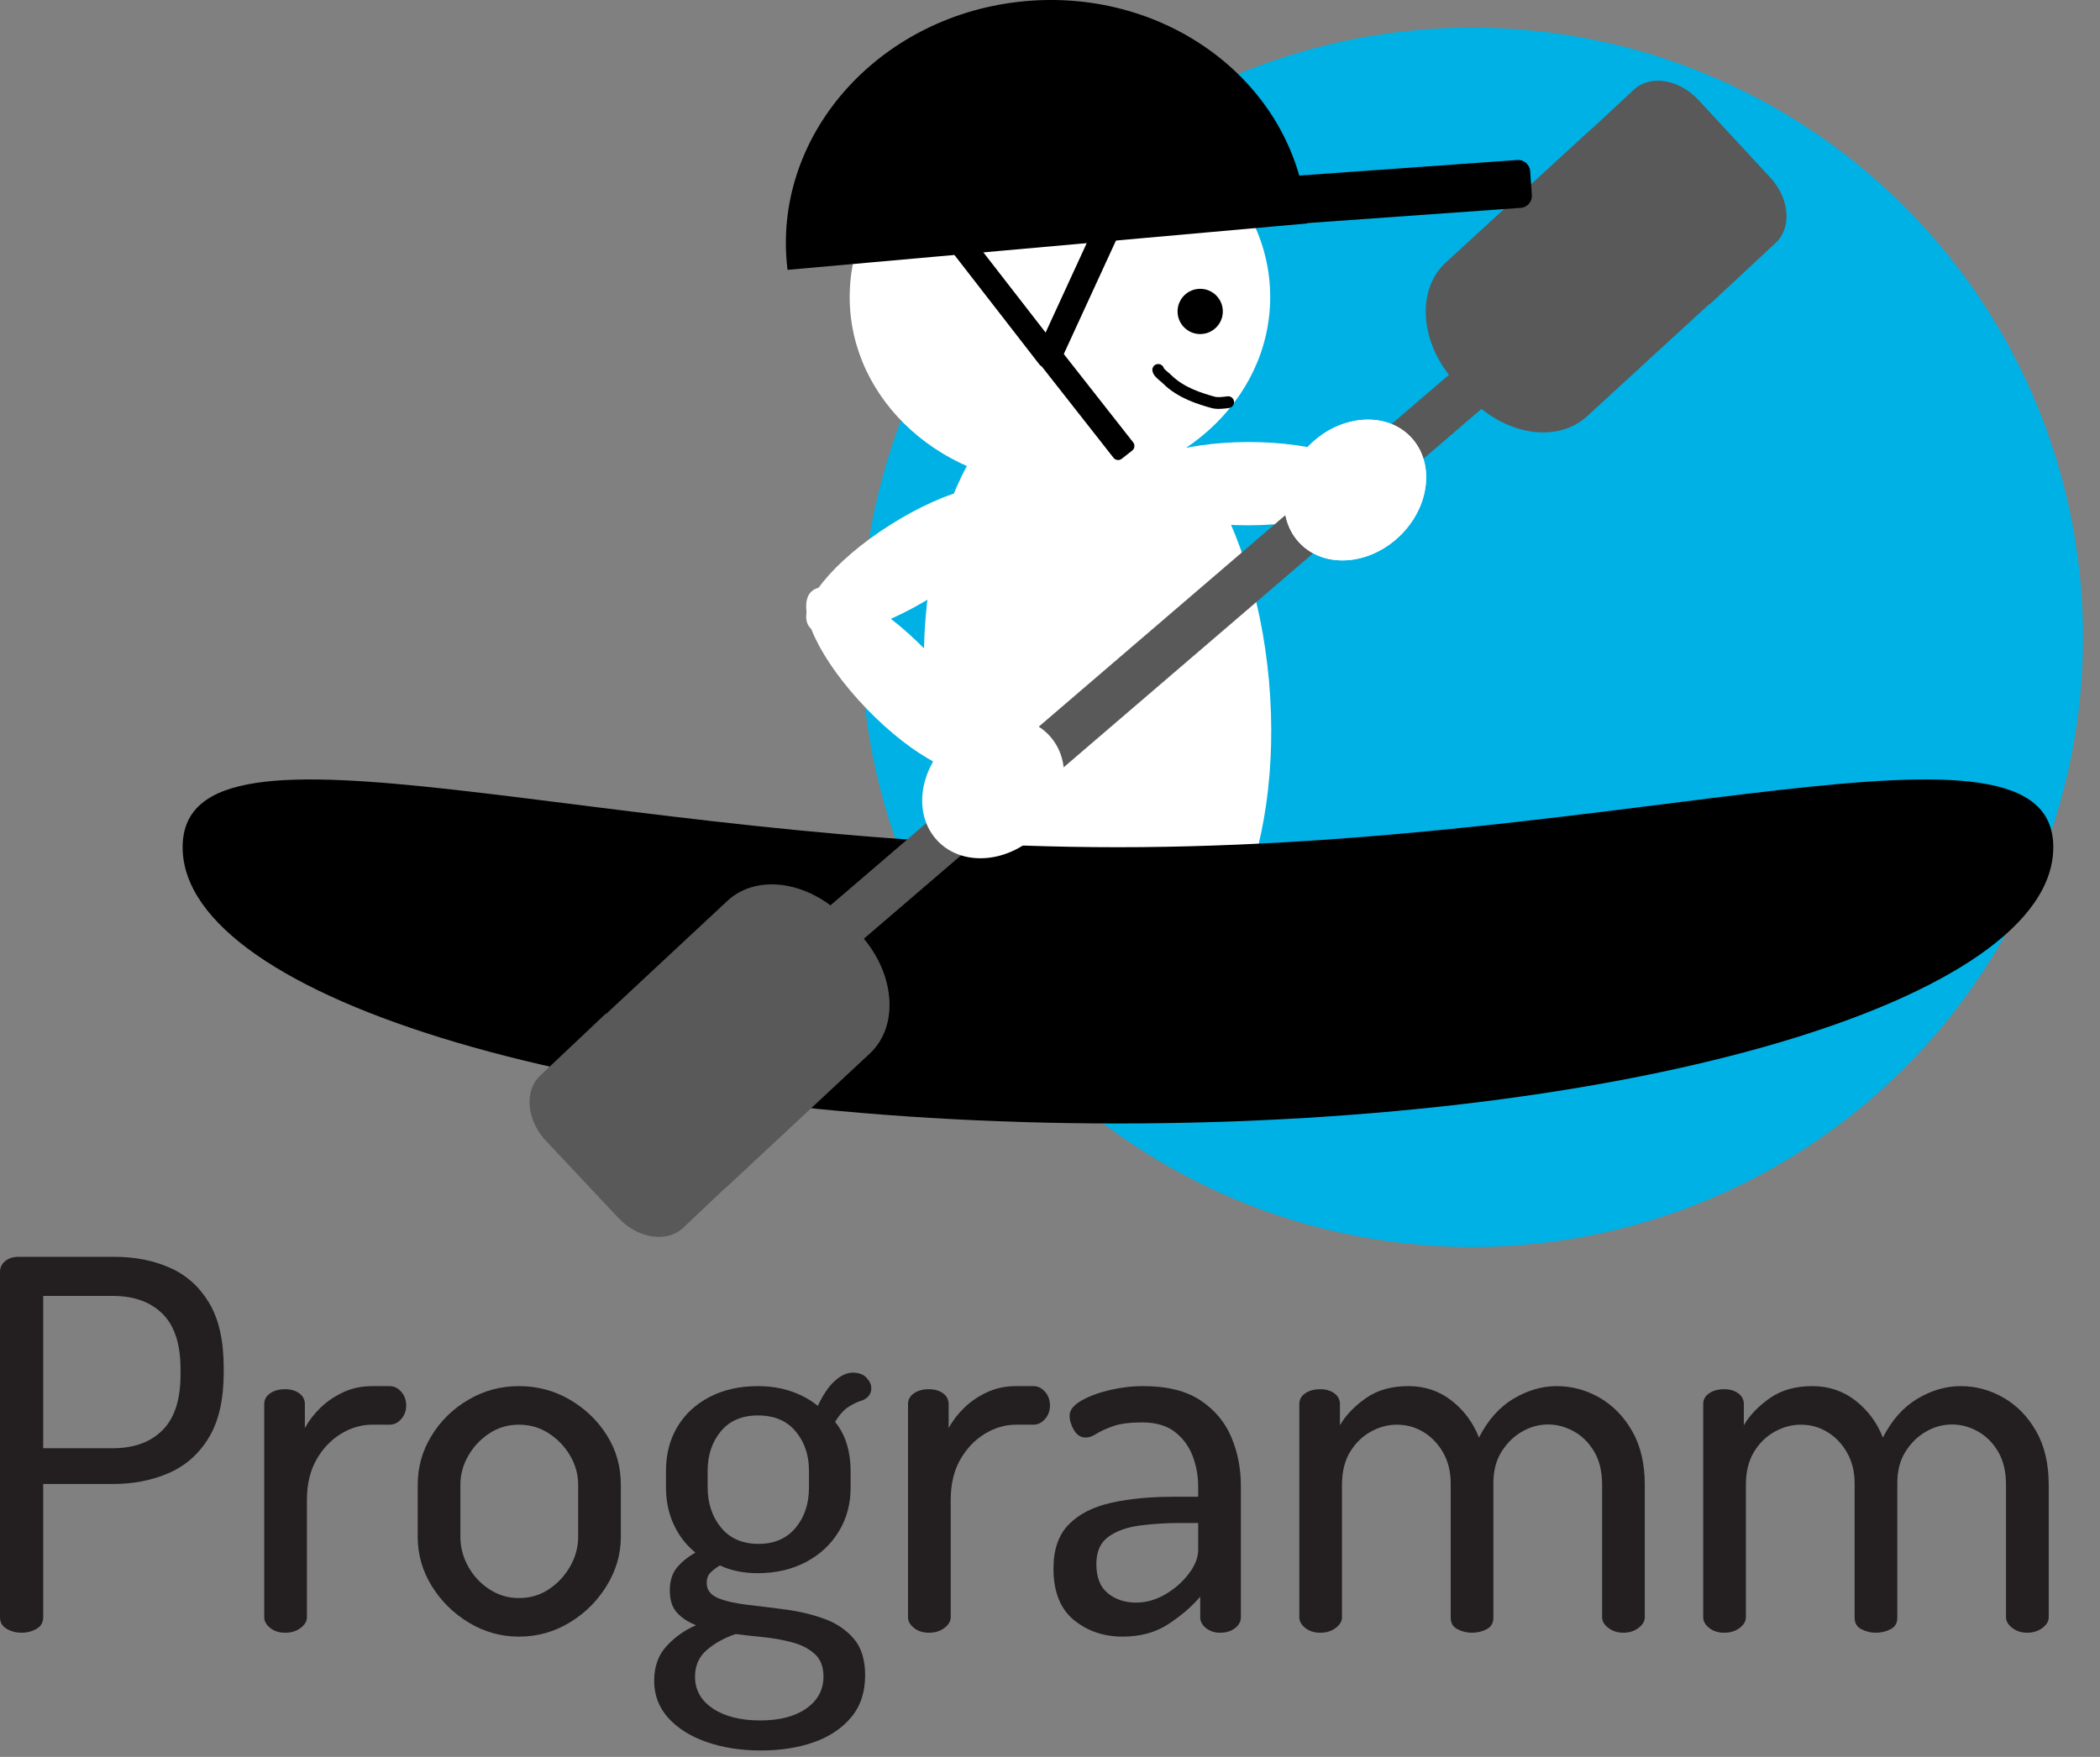 <?xml version="1.0" encoding="UTF-8" standalone="no"?><!DOCTYPE svg PUBLIC "-//W3C//DTD SVG 1.1//EN" "http://www.w3.org/Graphics/SVG/1.1/DTD/svg11.dtd"><svg width="100%" height="100%" viewBox="0 0 98 82" version="1.1" xmlns="http://www.w3.org/2000/svg" xmlns:xlink="http://www.w3.org/1999/xlink" xml:space="preserve" xmlns:serif="http://www.serif.com/" style="fill-rule:evenodd;clip-rule:evenodd;stroke-linecap:round;stroke-linejoin:round;stroke-miterlimit:1.5;"><rect x="0" y="0" width="98" height="82" fill="#808080" stroke="none"/><g><ellipse cx="68.695" cy="29.747" rx="28.511" ry="28.457" style="fill:#00b1e5;"/><g><path d="M37.86,27.615c0.772,-0.745 3.184,0.497 5.384,2.773c2.2,2.276 3.36,4.729 2.589,5.475c-0.771,0.745 -3.183,-0.498 -5.383,-2.774c-2.2,-2.276 -3.361,-4.729 -2.59,-5.474Z" style="fill:#fff;"/><path d="M37.733,29.209c-0.574,-0.906 1.132,-3.016 3.807,-4.709c2.675,-1.694 5.312,-2.333 5.885,-1.427c0.574,0.907 -1.132,3.017 -3.806,4.71c-2.675,1.693 -5.312,2.332 -5.886,1.426Z" style="fill:#fff;"/></g><path d="M63.981,22.562c0.003,1.072 -2.566,1.949 -5.731,1.956c-3.166,0.007 -5.738,-0.858 -5.74,-1.93c-0.003,-1.073 2.565,-1.949 5.731,-1.957c3.166,-0.007 5.738,0.858 5.74,1.931Z" style="fill:#fff;"/><ellipse cx="49.464" cy="13.864" rx="9.812" ry="8.797" style="fill:#fff;"/><path d="M49.922,17.962c4.416,-0.394 8.582,5.798 9.298,13.819c0.715,8.02 -2.289,14.852 -6.705,15.246c-4.416,0.394 -8.582,-5.798 -9.298,-13.819c-0.715,-8.021 2.289,-14.853 6.705,-15.246Z" style="fill:#fff;"/><path d="M52.171,39.543c24.09,0 43.649,-7.116 43.649,0c-0,7.116 -19.559,12.894 -43.649,12.894c-24.09,0 -43.648,-5.778 -43.648,-12.894c0,-7.116 19.558,0 43.648,0Z"/><g><path d="M74.349,5.952c-0.061,0.047 -0.12,0.097 -0.178,0.15l-6.698,6.149c-1.407,1.292 -1.209,3.8 0.442,5.597l0.609,0.664c1.651,1.798 4.133,2.209 5.539,0.917l5.705,-5.237l0.014,0.015l3.085,-2.872c0.762,-0.709 0.647,-2.076 -0.256,-3.052l-3.348,-3.615c-0.903,-0.976 -2.254,-1.192 -3.016,-0.483l-1.898,1.767Z" style="fill:#595959;"/><path d="M33.764,55.525c0.061,-0.047 0.12,-0.098 0.177,-0.151l6.65,-6.201c1.397,-1.302 1.18,-3.809 -0.485,-5.594l-0.614,-0.659c-1.665,-1.785 -4.15,-2.176 -5.546,-0.874l-5.664,5.281l-0.015,-0.015l-3.063,2.896c-0.756,0.714 -0.63,2.081 0.281,3.049l3.375,3.59c0.911,0.968 2.264,1.174 3.02,0.46l1.884,-1.782Z" style="fill:#595959;"/><path d="M78.489,11.061c0.23,-0.197 0.257,-0.544 0.06,-0.774l-0.716,-0.834c-0.197,-0.23 -0.544,-0.256 -0.774,-0.059l-45.503,39.038c-0.23,0.197 -0.256,0.544 -0.059,0.774l0.715,0.834c0.198,0.23 0.545,0.256 0.775,0.059l45.502,-39.038Z" style="fill:#595959;"/></g><path d="M61.179,20.709c1.431,-1.366 3.516,-1.506 4.655,-0.313c1.139,1.192 0.902,3.27 -0.528,4.635c-1.431,1.366 -3.517,1.507 -4.655,0.314c-1.139,-1.193 -0.902,-3.27 0.528,-4.636Z" style="fill:#fff;"/><path d="M61.179,20.709c1.431,-1.366 3.516,-1.506 4.655,-0.313c1.139,1.192 0.902,3.27 -0.528,4.635c-1.431,1.366 -3.517,1.507 -4.655,0.314c-1.139,-1.193 -0.902,-3.27 0.528,-4.636Z" style="fill:#fff;"/><path d="M44.285,34.613c1.43,-1.366 3.516,-1.506 4.655,-0.314c1.139,1.193 0.902,3.27 -0.528,4.636c-1.431,1.366 -3.517,1.506 -4.656,0.314c-1.139,-1.193 -0.902,-3.27 0.529,-4.636Z" style="fill:#fff;"/><path d="M49.191,16.481l-4.47,-5.762l-0.467,0.363l4.47,5.762l0.467,-0.363Z" style="stroke:#000;stroke-width:0.55px;"/><path d="M52.664,20.815l-3.72,-4.736l-0.485,0.381l3.72,4.736l0.485,-0.381Z" style="stroke:#000;stroke-width:0.55px;"/><path d="M49.2,16.83l3.06,-6.656l-0.581,-0.267l-3.06,6.655l0.581,0.268Z" style="stroke:#000;stroke-width:0.55px;"/><circle cx="56.009" cy="14.536" r="1.056"/><path d="M57.314,18.771c-0.249,0.032 -0.503,0.068 -0.737,0c-0.526,-0.151 -1.462,-0.418 -2.111,-1.068c-0.106,-0.106 -0.399,-0.309 -0.416,-0.438" style="fill:none;stroke:#000;stroke-width:0.55px;"/><g><path d="M70.968,9.701c0.309,-0.022 0.541,-0.29 0.519,-0.598l-0.08,-1.117c-0.022,-0.308 -0.29,-0.54 -0.598,-0.518l-19.633,1.4c-0.308,0.022 -0.541,0.29 -0.519,0.598l0.08,1.117c0.022,0.308 0.29,0.541 0.598,0.519l19.633,-1.401Z"/><path d="M36.751,12.595c-0.014,-0.111 -0.026,-0.224 -0.036,-0.337c-0.548,-6.138 4.444,-11.607 11.14,-12.205c6.696,-0.598 12.578,3.9 13.126,10.039c0.01,0.113 0.018,0.225 0.024,0.337l-24.254,2.166Z"/></g></g><path d="M1.008,76.206c-0.253,-0 -0.484,-0.06 -0.694,-0.18c-0.209,-0.12 -0.314,-0.3 -0.314,-0.54l-0,-16.128c-0,-0.189 0.075,-0.35 0.226,-0.483c0.15,-0.132 0.347,-0.204 0.59,-0.213l4.536,-0c0.951,-0 1.811,0.17 2.58,0.511c0.77,0.341 1.38,0.889 1.831,1.644c0.451,0.755 0.677,1.761 0.677,3.019l-0,0.221c-0,1.258 -0.229,2.269 -0.688,3.032c-0.458,0.763 -1.08,1.316 -1.864,1.66c-0.785,0.344 -1.662,0.516 -2.632,0.516l-3.24,0l-0,6.221c-0,0.24 -0.105,0.42 -0.314,0.54c-0.21,0.12 -0.441,0.18 -0.694,0.18Zm1.008,-8.611l3.24,-0c0.99,-0 1.765,-0.28 2.326,-0.841c0.561,-0.56 0.842,-1.421 0.842,-2.582l-0,-0.278c-0,-1.163 -0.281,-2.022 -0.842,-2.576c-0.561,-0.555 -1.336,-0.832 -2.326,-0.832l-3.24,-0l-0,7.109Z" style="fill:#231f20;fill-rule:nonzero;"/><path d="M13.306,76.206c-0.279,-0 -0.511,-0.074 -0.697,-0.223c-0.185,-0.149 -0.278,-0.315 -0.278,-0.497l0,-9.95c0,-0.212 0.093,-0.38 0.278,-0.507c0.186,-0.126 0.418,-0.189 0.697,-0.189c0.262,-0 0.481,0.063 0.657,0.189c0.176,0.127 0.264,0.295 0.264,0.507l0,1.118c0.179,-0.333 0.419,-0.646 0.72,-0.941c0.301,-0.294 0.656,-0.537 1.066,-0.729c0.409,-0.192 0.862,-0.288 1.358,-0.288l0.811,-0c0.208,-0 0.389,0.088 0.543,0.264c0.153,0.176 0.23,0.388 0.23,0.638c0,0.246 -0.077,0.458 -0.23,0.634c-0.154,0.176 -0.335,0.264 -0.543,0.264l-0.811,-0c-0.509,-0 -0.997,0.143 -1.464,0.429c-0.467,0.287 -0.848,0.689 -1.142,1.207c-0.295,0.519 -0.442,1.146 -0.442,1.882l0,5.472c0,0.182 -0.098,0.348 -0.293,0.497c-0.195,0.149 -0.436,0.223 -0.724,0.223Z" style="fill:#231f20;fill-rule:nonzero;"/><path d="M24.217,76.388c-0.837,0 -1.615,-0.217 -2.336,-0.652c-0.72,-0.435 -1.299,-1.006 -1.735,-1.714c-0.435,-0.708 -0.653,-1.471 -0.653,-2.29l-0,-2.428c-0,-0.82 0.212,-1.581 0.638,-2.281c0.426,-0.701 1,-1.264 1.722,-1.689c0.722,-0.426 1.512,-0.638 2.368,-0.638c0.854,-0 1.641,0.209 2.362,0.627c0.721,0.418 1.3,0.973 1.736,1.664c0.436,0.691 0.654,1.463 0.654,2.317l-0,2.428c-0,0.8 -0.219,1.558 -0.655,2.273c-0.437,0.715 -1.016,1.291 -1.738,1.728c-0.722,0.437 -1.509,0.655 -2.363,0.655Zm0.002,-1.8c0.513,0 0.976,-0.135 1.389,-0.407c0.412,-0.271 0.744,-0.626 0.996,-1.065c0.251,-0.439 0.377,-0.901 0.377,-1.384l-0,-2.428c-0,-0.478 -0.124,-0.929 -0.37,-1.354c-0.246,-0.426 -0.578,-0.774 -0.995,-1.046c-0.416,-0.272 -0.881,-0.408 -1.394,-0.408c-0.513,-0 -0.975,0.135 -1.387,0.406c-0.411,0.271 -0.739,0.62 -0.984,1.046c-0.244,0.426 -0.366,0.878 -0.366,1.356l-0,2.428c-0,0.483 0.122,0.945 0.365,1.384c0.244,0.439 0.575,0.794 0.992,1.065c0.417,0.272 0.876,0.407 1.377,0.407Z" style="fill:#231f20;fill-rule:nonzero;"/><path d="M35.51,81.702c-0.934,-0 -1.778,-0.131 -2.532,-0.394c-0.753,-0.262 -1.35,-0.636 -1.79,-1.123c-0.44,-0.486 -0.66,-1.064 -0.66,-1.733c-0,-0.672 0.198,-1.218 0.593,-1.639c0.395,-0.421 0.849,-0.74 1.361,-0.957c-0.362,-0.141 -0.656,-0.334 -0.884,-0.579c-0.227,-0.245 -0.34,-0.591 -0.34,-1.039c-0,-0.448 0.111,-0.806 0.333,-1.073c0.223,-0.267 0.51,-0.5 0.862,-0.698c-0.439,-0.359 -0.777,-0.798 -1.015,-1.318c-0.239,-0.52 -0.358,-1.092 -0.358,-1.716l-0,-0.792c-0,-0.774 0.178,-1.457 0.533,-2.049c0.355,-0.592 0.857,-1.056 1.505,-1.392c0.648,-0.336 1.397,-0.504 2.248,-0.504c0.56,-0 1.077,0.08 1.551,0.242c0.473,0.161 0.889,0.388 1.248,0.679c0.249,-0.531 0.517,-0.922 0.801,-1.174c0.285,-0.251 0.56,-0.376 0.826,-0.376c0.285,-0 0.501,0.08 0.648,0.24c0.147,0.16 0.221,0.323 0.221,0.489c-0,0.138 -0.039,0.255 -0.118,0.351c-0.078,0.096 -0.177,0.166 -0.295,0.211c-0.183,0.051 -0.39,0.147 -0.622,0.288c-0.232,0.141 -0.45,0.381 -0.655,0.72c0.247,0.301 0.429,0.646 0.547,1.037c0.119,0.39 0.178,0.803 0.178,1.238l-0,0.792c-0,0.759 -0.183,1.44 -0.55,2.045c-0.366,0.605 -0.877,1.081 -1.533,1.428c-0.656,0.347 -1.41,0.521 -2.261,0.521c-0.653,-0 -1.238,-0.12 -1.757,-0.36c-0.157,0.093 -0.298,0.199 -0.425,0.319c-0.126,0.12 -0.189,0.286 -0.189,0.497c-0,0.329 0.179,0.566 0.537,0.71c0.359,0.144 0.818,0.248 1.378,0.312c0.56,0.064 1.154,0.138 1.781,0.221c0.627,0.083 1.221,0.226 1.781,0.427c0.56,0.202 1.019,0.509 1.377,0.922c0.359,0.413 0.538,0.985 0.538,1.718c-0,0.791 -0.218,1.445 -0.653,1.963c-0.435,0.519 -1.017,0.906 -1.745,1.162c-0.728,0.256 -1.55,0.384 -2.465,0.384Zm-0.028,-1.402c0.902,0 1.619,-0.187 2.15,-0.561c0.531,-0.375 0.797,-0.872 0.797,-1.493c-0,-0.455 -0.139,-0.806 -0.415,-1.054c-0.277,-0.248 -0.632,-0.429 -1.064,-0.542c-0.432,-0.114 -0.882,-0.194 -1.351,-0.24c-0.469,-0.047 -0.892,-0.094 -1.269,-0.142c-0.512,0.17 -0.956,0.414 -1.332,0.732c-0.376,0.319 -0.564,0.737 -0.564,1.256c-0,0.62 0.277,1.116 0.832,1.487c0.556,0.372 1.294,0.557 2.216,0.557Zm-0.082,-8.241c0.733,-0 1.308,-0.249 1.726,-0.747c0.417,-0.497 0.626,-1.124 0.626,-1.879l-0,-0.792c-0,-0.726 -0.207,-1.337 -0.622,-1.833c-0.414,-0.496 -0.999,-0.744 -1.754,-0.744c-0.749,-0 -1.328,0.248 -1.738,0.744c-0.409,0.496 -0.614,1.107 -0.614,1.833l-0,0.768c-0,0.749 0.207,1.378 0.622,1.886c0.414,0.509 0.999,0.764 1.754,0.764Z" style="fill:#231f20;fill-rule:nonzero;"/><path d="M43.349,76.206c-0.279,-0 -0.511,-0.074 -0.696,-0.223c-0.186,-0.149 -0.279,-0.315 -0.279,-0.497l0,-9.95c0,-0.212 0.093,-0.38 0.279,-0.507c0.185,-0.126 0.417,-0.189 0.696,-0.189c0.262,-0 0.481,0.063 0.657,0.189c0.176,0.127 0.264,0.295 0.264,0.507l0,1.118c0.18,-0.333 0.42,-0.646 0.72,-0.941c0.301,-0.294 0.657,-0.537 1.066,-0.729c0.41,-0.192 0.862,-0.288 1.358,-0.288l0.811,-0c0.209,-0 0.39,0.088 0.543,0.264c0.154,0.176 0.23,0.388 0.23,0.638c0,0.246 -0.076,0.458 -0.23,0.634c-0.153,0.176 -0.334,0.264 -0.543,0.264l-0.811,-0c-0.508,-0 -0.996,0.143 -1.464,0.429c-0.467,0.287 -0.847,0.689 -1.142,1.207c-0.294,0.519 -0.442,1.146 -0.442,1.882l0,5.472c0,0.182 -0.097,0.348 -0.292,0.497c-0.196,0.149 -0.437,0.223 -0.725,0.223Z" style="fill:#231f20;fill-rule:nonzero;"/><path d="M52.392,76.388c-0.89,0 -1.65,-0.26 -2.282,-0.78c-0.632,-0.52 -0.948,-1.319 -0.948,-2.397c-0,-0.887 0.237,-1.572 0.712,-2.057c0.476,-0.485 1.133,-0.822 1.973,-1.011c0.84,-0.188 1.812,-0.283 2.916,-0.283l1.152,0l0,-0.499c0,-0.473 -0.085,-0.937 -0.254,-1.392c-0.17,-0.454 -0.445,-0.831 -0.826,-1.13c-0.381,-0.299 -0.894,-0.449 -1.54,-0.449c-0.56,-0 -1.005,0.057 -1.335,0.17c-0.329,0.114 -0.589,0.232 -0.78,0.353c-0.19,0.122 -0.359,0.183 -0.506,0.183c-0.237,-0 -0.423,-0.116 -0.557,-0.348c-0.135,-0.232 -0.202,-0.459 -0.202,-0.68c0,-0.249 0.177,-0.477 0.531,-0.684c0.353,-0.206 0.793,-0.372 1.32,-0.499c0.526,-0.126 1.052,-0.189 1.577,-0.189c1.12,-0 2.012,0.221 2.678,0.664c0.666,0.443 1.146,1.016 1.442,1.719c0.296,0.702 0.444,1.456 0.444,2.263l0,6.144c0,0.195 -0.09,0.364 -0.271,0.506c-0.181,0.143 -0.415,0.214 -0.703,0.214c-0.253,-0 -0.47,-0.071 -0.651,-0.214c-0.18,-0.142 -0.271,-0.311 -0.271,-0.506l0,-0.96c-0.413,0.477 -0.914,0.906 -1.505,1.289c-0.59,0.382 -1.295,0.573 -2.114,0.573Zm0.629,-1.589c0.467,0 0.921,-0.128 1.361,-0.386c0.44,-0.257 0.805,-0.578 1.096,-0.962c0.292,-0.384 0.437,-0.757 0.437,-1.119l0,-1.248l-0.83,0c-0.669,0 -1.303,0.04 -1.903,0.12c-0.6,0.08 -1.087,0.255 -1.459,0.526c-0.373,0.27 -0.56,0.694 -0.56,1.27c0,0.62 0.18,1.076 0.538,1.365c0.358,0.29 0.798,0.434 1.32,0.434Z" style="fill:#231f20;fill-rule:nonzero;"/><path d="M61.618,76.206c-0.285,-0 -0.52,-0.074 -0.706,-0.223c-0.186,-0.149 -0.278,-0.315 -0.278,-0.497l-0,-9.95c-0,-0.212 0.092,-0.38 0.278,-0.507c0.186,-0.126 0.421,-0.189 0.706,-0.189c0.256,-0 0.472,0.063 0.648,0.189c0.176,0.127 0.264,0.295 0.264,0.507l-0,0.984c0.272,-0.464 0.674,-0.884 1.207,-1.26c0.533,-0.376 1.196,-0.564 1.989,-0.564c0.762,-0 1.432,0.224 2.009,0.672c0.578,0.448 1.006,1.024 1.284,1.728c0.416,-0.816 0.953,-1.42 1.611,-1.812c0.657,-0.392 1.33,-0.588 2.018,-0.588c0.704,-0 1.369,0.179 1.995,0.537c0.625,0.359 1.134,0.88 1.526,1.565c0.392,0.685 0.588,1.52 0.588,2.506l0,6.182c0,0.182 -0.098,0.348 -0.293,0.497c-0.195,0.149 -0.434,0.223 -0.715,0.223c-0.266,-0 -0.496,-0.074 -0.691,-0.223c-0.196,-0.149 -0.293,-0.315 -0.293,-0.497l-0,-6.182c-0,-0.621 -0.124,-1.14 -0.372,-1.556c-0.248,-0.416 -0.566,-0.73 -0.953,-0.943c-0.387,-0.213 -0.784,-0.319 -1.19,-0.319c-0.429,-0 -0.836,0.111 -1.222,0.333c-0.386,0.223 -0.705,0.536 -0.958,0.939c-0.252,0.403 -0.379,0.89 -0.379,1.459l0,6.293c0,0.246 -0.104,0.424 -0.314,0.533c-0.21,0.109 -0.441,0.163 -0.694,0.163c-0.23,-0 -0.452,-0.054 -0.665,-0.163c-0.212,-0.109 -0.319,-0.287 -0.319,-0.533l0,-6.269c0,-0.544 -0.116,-1.022 -0.348,-1.433c-0.232,-0.411 -0.536,-0.732 -0.914,-0.964c-0.378,-0.232 -0.794,-0.348 -1.248,-0.348c-0.419,-0 -0.826,0.109 -1.222,0.328c-0.395,0.219 -0.717,0.535 -0.967,0.948c-0.25,0.413 -0.374,0.924 -0.374,1.532l-0,6.182c-0,0.182 -0.098,0.348 -0.293,0.497c-0.195,0.149 -0.434,0.223 -0.715,0.223Z" style="fill:#231f20;fill-rule:nonzero;"/><path d="M80.467,76.206c-0.285,-0 -0.52,-0.074 -0.705,-0.223c-0.186,-0.149 -0.279,-0.315 -0.279,-0.497l0,-9.95c0,-0.212 0.093,-0.38 0.279,-0.507c0.185,-0.126 0.42,-0.189 0.705,-0.189c0.256,-0 0.472,0.063 0.648,0.189c0.176,0.127 0.264,0.295 0.264,0.507l0,0.984c0.272,-0.464 0.675,-0.884 1.208,-1.26c0.532,-0.376 1.196,-0.564 1.989,-0.564c0.762,-0 1.431,0.224 2.009,0.672c0.577,0.448 1.005,1.024 1.284,1.728c0.416,-0.816 0.953,-1.42 1.61,-1.812c0.658,-0.392 1.331,-0.588 2.019,-0.588c0.704,-0 1.369,0.179 1.994,0.537c0.626,0.359 1.135,0.88 1.527,1.565c0.392,0.685 0.588,1.52 0.588,2.506l-0,6.182c-0,0.182 -0.098,0.348 -0.293,0.497c-0.195,0.149 -0.434,0.223 -0.716,0.223c-0.265,-0 -0.496,-0.074 -0.691,-0.223c-0.195,-0.149 -0.293,-0.315 -0.293,-0.497l0,-6.182c0,-0.621 -0.124,-1.14 -0.372,-1.556c-0.248,-0.416 -0.565,-0.73 -0.952,-0.943c-0.387,-0.213 -0.784,-0.319 -1.191,-0.319c-0.429,-0 -0.836,0.111 -1.221,0.333c-0.386,0.223 -0.705,0.536 -0.958,0.939c-0.253,0.403 -0.379,0.89 -0.379,1.459l-0,6.293c-0,0.246 -0.105,0.424 -0.314,0.533c-0.21,0.109 -0.441,0.163 -0.694,0.163c-0.231,-0 -0.452,-0.054 -0.665,-0.163c-0.213,-0.109 -0.319,-0.287 -0.319,-0.533l-0,-6.269c-0,-0.544 -0.116,-1.022 -0.348,-1.433c-0.232,-0.411 -0.537,-0.732 -0.914,-0.964c-0.378,-0.232 -0.794,-0.348 -1.249,-0.348c-0.419,-0 -0.826,0.109 -1.221,0.328c-0.395,0.219 -0.718,0.535 -0.967,0.948c-0.25,0.413 -0.375,0.924 -0.375,1.532l0,6.182c0,0.182 -0.097,0.348 -0.292,0.497c-0.196,0.149 -0.434,0.223 -0.716,0.223Z" style="fill:#231f20;fill-rule:nonzero;"/></svg>